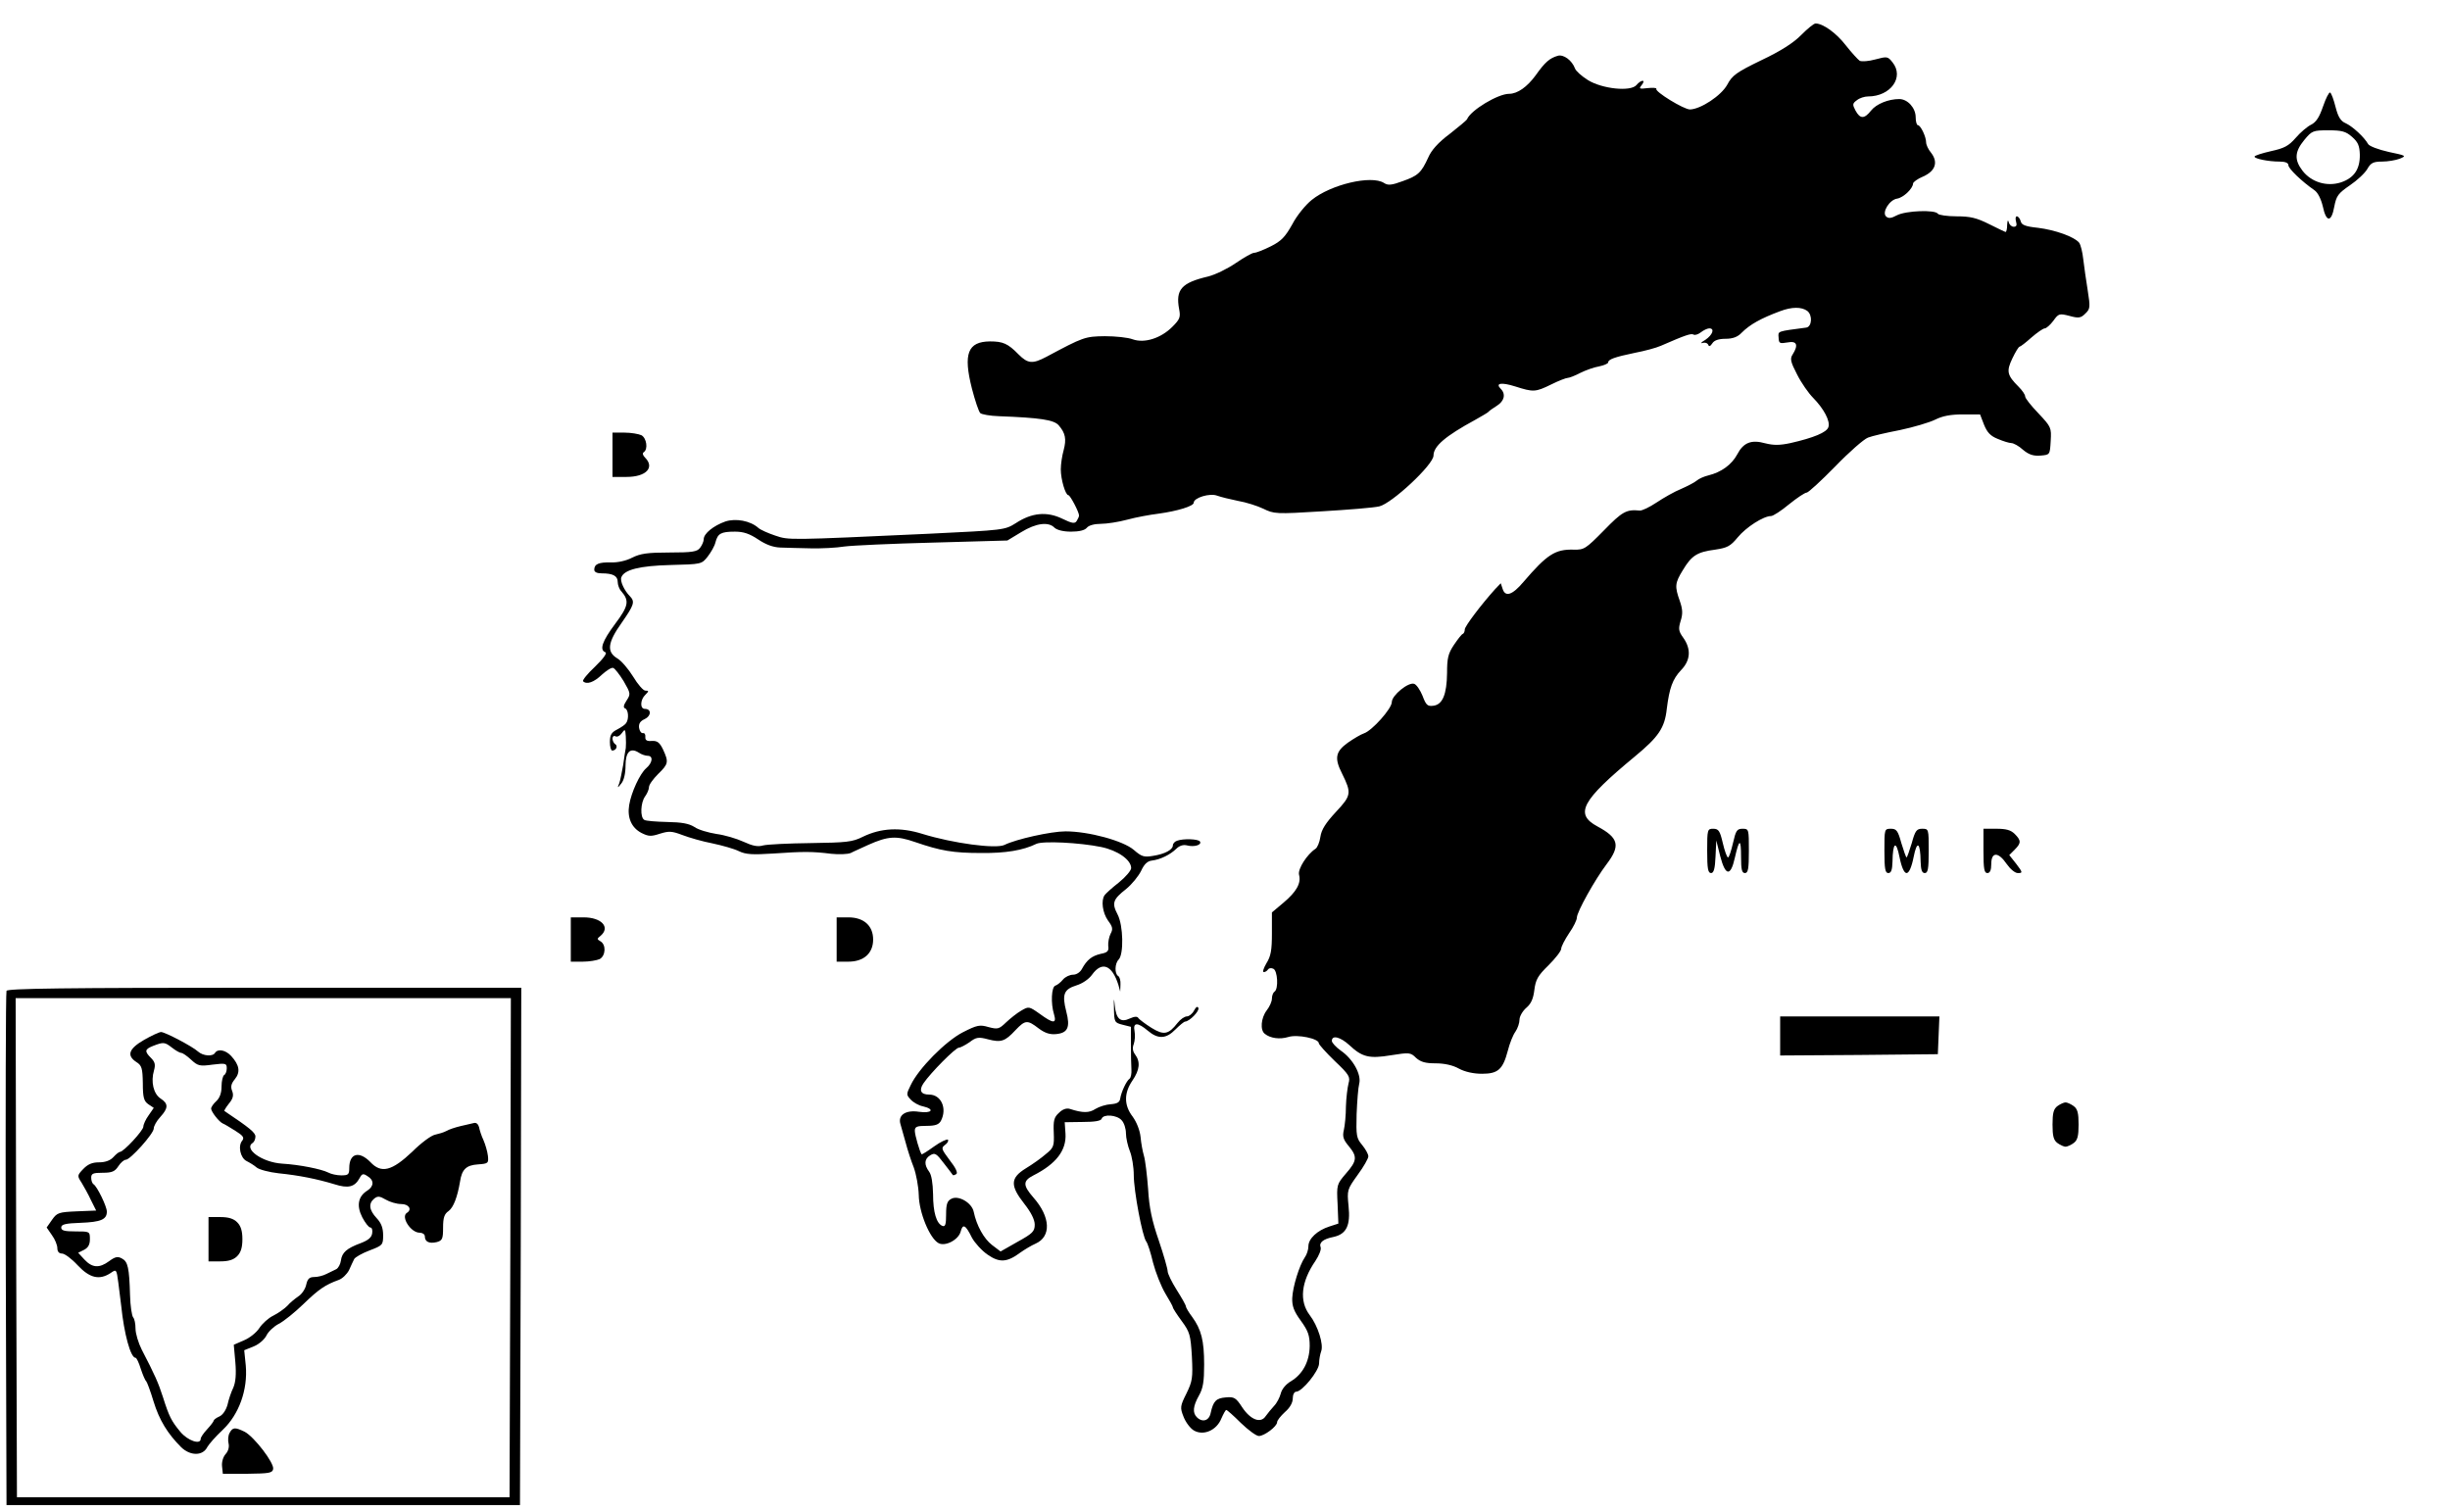 <?xml version="1.0" encoding="UTF-8"?>
<!DOCTYPE svg  PUBLIC '-//W3C//DTD SVG 20010904//EN'  'http://www.w3.org/TR/2001/REC-SVG-20010904/DTD/svg10.dtd'>
<svg width="940pt" height="580pt" version="1.0" viewBox="0 0 940 580" xmlns="http://www.w3.org/2000/svg">
<g transform="translate(0 580) scale(.1 -.1)">
<path d="m6911 5666c-29-30-79-62-153-97-95-46-112-58-131-94-23-42-102-94-143-95-24 0-136 69-129 79 2 4-13 5-33 3-33-4-35-3-23 12 7 9 9 16 3 16-5 0-16-7-23-16-22-27-133-15-187 19-24 15-46 35-49 44-12 32-44 55-66 49-31-9-49-24-85-75-33-45-70-71-102-71-43 0-147-63-161-97-2-5-33-30-67-57-43-32-70-62-82-90-27-59-39-70-98-91-43-16-57-17-72-7-49 31-204-6-277-65-24-19-58-61-75-94-27-48-42-64-82-84-28-14-56-25-64-25s-39-18-70-39c-32-22-79-45-107-52-102-24-125-50-111-125 6-31 3-39-26-68-44-44-107-64-152-48-18 7-66 12-107 12-76-1-82-3-224-79-53-28-71-27-107 9-41 42-60 50-110 50-85-1-103-47-69-181 12-46 26-88 32-94 5-5 38-11 72-12 158-6 211-14 229-35 26-30 30-53 19-95-6-21-11-54-11-74 0-39 18-99 29-99 7 0 41-65 41-78 0-4-4-13-9-21-7-11-17-10-56 9-58 28-116 23-177-17-43-27-45-27-333-41-544-25-538-25-591-7-27 9-56 22-64 29-31 28-87 38-127 25-45-16-83-46-83-68 0-9-7-24-14-33-11-15-30-18-117-18-85 0-112-4-144-20-23-12-56-19-81-18-46 1-64-6-64-28 0-9 10-14 29-14 43 0 61-10 61-33 0-11 6-28 14-36 31-36 28-56-24-125-50-67-61-100-37-109 7-3-8-24-40-55-29-27-49-52-46-56 14-14 42-4 72 25 18 16 37 29 44 26 6-2 24-25 40-51 27-47 27-49 11-74-12-18-13-27-6-30 13-4 16-41 4-57-4-6-19-16-34-24-22-11-28-21-28-48 0-18 4-33 9-33 15 0 23 18 11 25-5 3-10 13-10 21s5 12 11 9c6-4 17 1 24 11 13 18 14 17 16-11 1-16 1-37 0-45-2-8-6-37-10-65-5-27-11-59-15-70-8-20-7-20 8-1 10 12 16 39 16 68 0 53 18 71 51 50 10-7 26-12 34-12 22 0 19-27-6-48-24-21-57-92-65-141s9-87 47-107c28-14 37-14 71-3 35 11 46 10 86-5 26-10 78-25 115-32 38-8 84-21 102-30 27-13 53-14 132-9 116 8 150 8 222-1 29-3 63-2 75 3 11 6 42 19 67 31 76 34 108 36 180 11 99-34 146-42 254-42 93-1 160 10 211 35 25 12 166 5 249-12 63-13 115-49 115-81 0-9-21-34-47-55-27-21-51-43-55-49-14-20-8-67 13-97 18-24 20-33 10-51-6-12-10-33-9-46 3-20-2-26-29-31-34-8-53-23-72-58-7-13-21-22-34-22-12 0-30-8-39-19-8-10-22-21-29-23-15-5-18-68-5-110 11-37-3-36-55 2-41 29-42 29-71 12-16-9-42-30-58-45-27-26-32-27-67-18-34 10-44 8-99-20-66-34-170-139-200-203-17-34-17-37 0-55 10-11 31-23 47-26 47-11 35-28-15-21-52 8-82-13-71-48 3-12 12-43 20-71 7-27 21-70 31-95 9-25 18-72 19-105 1-67 42-167 76-185 26-14 77 13 85 45 8 31 19 25 43-24 11-20 38-50 60-65 46-32 75-30 126 8 17 12 42 27 58 34 61 27 58 102-8 177-41 47-41 64 0 85 87 44 127 96 123 160l-3 44 69 1c46 0 71 4 73 13 7 18 58 14 76-6 10-10 17-33 17-51 0-17 7-48 15-68 8-19 15-61 15-92 0-60 33-236 48-255 5-6 17-42 26-81 10-38 31-91 47-118 16-26 29-50 29-53 0-4 15-27 34-53 31-42 34-53 39-136 4-82 2-95-21-142-24-48-25-54-11-89 8-21 26-45 40-53 37-21 87 1 105 46 8 18 16 33 19 33s28-22 56-50c28-27 59-50 69-50 21 0 70 37 70 53 0 7 14 24 30 39 19 16 30 36 30 52 0 15 6 26 13 26 23 0 87 79 88 108 0 15 4 36 8 47 10 26-12 97-44 139-41 54-33 128 22 208 14 21 23 44 20 52-7 18 9 32 50 40 49 11 65 44 57 119-6 61-5 63 35 119 23 31 41 63 41 71 0 9-11 28-24 44-22 26-23 36-21 118 2 50 6 102 10 117 9 35-24 95-71 127-18 13-34 30-34 37 0 24 33 15 67-16 49-46 76-53 160-39 70 11 75 11 96-10 18-16 36-21 75-21 33 0 66-7 89-20 24-13 57-20 89-20 61 0 80 16 99 88 7 28 20 61 29 73 9 13 16 34 16 47 0 12 12 33 26 45 19 16 27 36 31 69 5 39 13 54 54 94 27 27 49 55 49 64 0 8 14 35 30 59 17 24 30 51 30 60 0 22 70 147 114 205 54 71 47 101-35 145-89 48-61 99 143 268 92 76 115 110 123 183 10 80 22 114 55 149 36 37 39 80 9 123-19 26-20 35-11 65 9 28 8 45-3 77-20 56-19 69 12 119 33 55 54 69 123 78 47 7 59 13 87 47 32 39 99 82 128 82 8 0 39 20 69 45 31 25 61 45 68 45 6 0 55 45 109 100 53 55 110 105 126 111 15 6 71 19 123 29 52 11 113 29 135 40 28 14 59 20 106 20h66l15-39c12-30 25-44 53-55 21-9 44-16 52-16s29-11 45-26c23-19 40-24 67-22 36 3 36 3 39 56 3 51 2 54-47 106-28 29-51 58-51 65s-11 23-25 37c-44 44-48 59-24 109 12 25 24 45 28 45 3 0 24 16 45 35 22 19 45 35 51 35s21 13 33 29c20 28 23 29 62 19 36-10 44-8 61 9 19 18 19 25 9 89-6 38-14 92-17 119-3 28-10 56-16 64-19 23-93 49-158 57-48 5-63 11-66 25-3 11-10 19-15 19s-6-9-3-20c4-14 2-20-9-20-8 0-17 8-19 18-3 10-5 6-6-10 0-16-3-28-6-28-2 0-31 14-63 30-48 24-72 30-125 30-36 0-69 5-72 10-10 16-122 12-157-6-22-12-33-13-42-4-16 16 14 64 43 68 24 4 60 38 61 58 0 5 17 18 39 27 47 21 58 55 30 91-11 13-19 31-19 40 0 21-21 66-32 66-4 0-8 14-8 30 0 36-31 70-63 70-42 0-88-19-108-44-26-33-42-33-60 0-12 23-12 27 6 40 10 8 29 14 42 14 87 0 140 74 94 131-18 23-21 23-66 11-25-7-52-9-60-5-7 5-31 31-53 59-37 48-88 84-116 84-7 0-31-20-55-44zm23-1059c21-16 18-61-4-64-113-15-108-13-106-38 1-23 4-24 34-19 36 7 43-9 20-46-11-16-8-29 17-77 16-32 44-72 62-90 41-42 66-89 58-112-6-20-57-41-145-61-42-9-65-9-97-1-54 15-84 3-108-43-21-39-61-68-110-80-17-4-37-13-45-20s-35-21-60-32c-25-10-67-34-94-52s-56-32-65-31c-51 5-67-4-137-76-70-71-76-75-116-74-71 2-102-18-193-124-43-51-70-59-80-26l-7 21-22-23c-53-59-116-142-116-154 0-7-3-15-7-17-5-1-20-21-35-43-22-33-26-51-26-107-1-82-17-122-53-126-22-3-28 3-41 38-9 22-23 43-32 46-22 8-86-44-86-70 0-25-76-110-107-120-12-4-39-20-62-36-47-34-52-59-22-118 37-75 36-84-23-147-39-42-56-68-60-96-3-21-12-42-19-46-32-21-68-77-63-99 9-33-10-66-60-108l-44-37v-81c0-64-4-87-21-114-11-19-16-34-10-34 5 0 12 4 16 10 3 5 12 7 20 3 17-6 21-78 5-88-5-3-10-15-10-27 0-11-9-31-20-45-22-29-26-76-7-90 21-17 57-22 90-12 35 11 117-6 117-24 0-5 28-36 61-68 56-53 60-61 53-86-4-16-9-55-10-88 0-33-4-74-8-91-6-25-2-37 19-62 33-40 32-56-11-105-35-41-36-43-32-117l3-75-34-11c-47-15-81-47-81-76 0-13-6-32-14-43-21-31-46-112-48-156-1-30 6-50 33-87 28-39 34-56 34-97-1-60-27-108-72-135-19-11-35-30-39-47-4-15-15-37-26-48-10-11-25-29-32-39-19-29-58-14-90 34-24 37-31 41-63 38-37-3-48-14-58-60-6-30-32-37-53-16-17 17-15 42 8 83 16 28 20 54 20 119 0 92-11 135-46 183-13 17-24 36-24 40 0 5-16 33-35 63s-35 63-35 72-15 62-34 118c-26 75-37 126-41 198-4 53-11 111-16 127-5 17-11 49-13 73-3 26-15 56-30 77-34 44-34 91-1 139 28 41 31 72 10 100-9 12-11 25-5 40 4 12 6 34 3 49-7 35 12 35 51 2s70-32 106 5c16 16 33 30 37 30 17 1 55 40 51 52-3 8-9 5-17-10-6-12-19-22-27-22-9 0-25-11-36-25-35-45-53-48-100-19-24 15-46 32-50 37-4 8-15 7-33-1-36-17-53-2-58 51-3 31-4 28-3-12 1-53 2-55 33-63l32-8v-68c0-37 1-80 2-96 1-15-2-31-7-35-12-8-32-51-36-76-2-15-12-20-36-22-18-1-44-9-59-18-24-16-49-16-98 0-13 4-28-1-42-15-19-17-22-30-20-76 2-51 0-58-30-82-17-15-52-40-77-55-60-37-61-66-6-136 26-33 40-61 40-80 0-26-8-34-66-66l-65-37-33 25c-31 24-59 74-70 127-7 35-59 65-86 50-16-8-20-21-20-60 0-38-3-48-14-44-23 9-36 52-36 122-1 43-6 74-15 86-20 27-19 49 4 63 18 11 24 7 52-30 18-23 34-44 35-46 2-1 7 0 13 4 7 4-2 24-25 53-32 43-34 47-18 59 10 7 14 16 11 20-4 3-28-8-53-26s-47-32-48-30c-7 9-26 74-26 90s8 19 45 19c34 0 47 5 55 19 25 48 1 101-45 101-32 0-40 16-22 43 27 40 123 137 136 137 6 0 25 10 41 21 25 19 34 21 71 11 50-13 65-8 105 35 38 40 46 40 89 7 24-18 43-24 66-22 46 4 56 26 40 87-17 66-9 85 39 100 23 7 48 24 60 41 38 53 77 37 101-39l7-26 1 27c1 15-3 30-9 33-14 9-13 48 2 63 20 20 18 131-4 173-23 44-18 58 33 98 22 18 47 49 57 69 12 26 24 38 42 40 32 4 69 22 93 45 12 12 27 17 42 13 27-7 57 2 49 15-6 10-64 12-88 3-9-3-16-11-16-18 0-16-30-33-76-40-35-6-44-3-74 23-41 35-173 71-262 71-55 0-190-30-234-52-33-16-197 6-314 42-86 27-160 23-230-11-40-20-62-22-200-24-85-1-167-5-182-9-21-6-40-2-75 14-26 12-73 26-104 30-31 5-70 16-85 27-21 13-48 18-105 19-42 1-81 4-87 8-17 10-14 67 3 90 8 11 15 27 15 36s16 31 35 50c40 39 41 46 19 94-13 27-22 34-43 33-19-2-26 3-25 15 1 10-3 16-9 15-7-1-13 8-15 20-2 16 4 26 22 34 25 12 26 39 0 39-19 0-18 35 2 54 14 14 14 16 0 16-8 0-29 24-47 54-18 29-45 61-61 70-41 25-37 60 17 136 48 69 52 81 32 102-22 22-39 59-33 73 11 29 70 44 189 47 118 3 119 3 142 32 13 17 27 41 30 55 9 34 21 41 75 41 33 0 56-8 89-30 30-20 57-30 85-31 23-1 75-2 116-3s100 2 130 7c30 4 183 11 340 15l285 8 53 32c57 35 105 41 128 17 10-9 34-15 63-15 31 0 53 5 61 15 7 9 29 15 54 15 22 0 68 7 101 16s87 19 120 23c73 10 135 29 135 42 0 19 62 38 90 27 14-5 50-14 80-20 30-5 74-19 97-30 41-20 48-21 225-10 101 6 200 14 220 19 48 11 208 160 208 195 0 36 46 75 160 137 25 14 47 27 50 30 3 4 17 14 33 24 29 18 35 45 15 65-22 22 2 26 56 9 69-22 77-22 138 8 28 14 57 25 63 25s27 8 48 19c20 10 53 22 72 25 19 4 35 11 35 15 0 12 25 21 102 37 37 7 82 19 100 27 94 41 117 49 126 43 5-3 18 1 28 9s25 15 32 15c22 0 13-25-15-44-16-9-20-15-11-12s19 0 22-7c3-8 8-6 16 6 7 11 24 17 50 17 28 0 47 7 62 23 32 32 73 55 148 83 45 17 82 17 104 1z"/>
<path d="m8913 5392c-14-41-26-60-45-70-15-7-42-30-60-51-27-31-44-40-95-51-35-8-63-17-63-21 0-8 53-19 96-19 22 0 34-5 34-14 0-13 51-62 100-96 13-9 25-33 32-62 13-62 33-62 44-1 8 42 15 51 60 82 28 19 58 47 67 63 13 23 23 28 56 28 22 0 52 5 68 11 27 11 25 12-42 26-40 9-74 22-79 30-15 27-60 68-86 80-19 8-29 23-39 62-7 28-16 53-21 56-4 2-16-21-27-53zm111-117c23-20 29-34 30-68 1-56-22-90-73-107-54-17-113 1-147 45-32 42-30 73 7 118 29 35 33 37 92 37 52 0 67-4 91-25z"/>
<path d="m2350 4055v-85h54c75 0 109 36 71 74-9 9-11 17-5 21 17 11 11 54-9 65-11 5-40 10-65 10h-46v-85z"/>
<path d="m6550 2535c0-68 3-85 15-85 10 0 15 16 17 63l3 62 15-60c20-77 40-79 56-7 17 75 24 76 24 4 0-48 3-62 15-62s15 16 15 85c0 83 0 85-24 85-22 0-26-7-37-55-7-30-15-55-19-55s-13 25-20 55c-11 47-16 55-37 55-22 0-23-3-23-85z"/>
<path d="m7230 2535c0-69 3-85 15-85 11 0 15 12 16 43 1 76 14 84 27 18 8-40 18-61 27-61s19 21 27 61c13 66 26 58 27-18 1-31 5-43 16-43 12 0 15 16 15 85 0 84 0 85-25 85-21 0-27-7-40-55-9-30-18-55-20-55s-11 25-20 55c-13 48-19 55-40 55-25 0-25-1-25-85z"/>
<path d="m7610 2535c0-69 3-85 15-85 10 0 15 11 15 35 0 47 27 47 59 0 14-20 32-35 43-35 19 0 19 2-6 35l-27 34 21 21c25 25 25 35 0 60-15 15-33 20-70 20h-50v-85z"/>
<path d="m2190 2195v-85h46c25 0 54 5 65 10 23 13 25 55 3 68-14 8-14 10 0 21 39 33 4 71-65 71h-49v-85z"/>
<path d="m3210 2195v-85h45c59 0 95 32 95 85s-36 85-95 85h-45v-85z"/>
<path d="m25 1998c-3-7-4-454-3-993l3-980h985 985l3 993 2 992h-985c-779 0-987-3-990-12zm1933-985-3-958h-945-945l-3 958-2 957h950 950l-2-957z"/>
<path d="m553 1810c-59-34-68-60-30-85 21-13 24-24 25-81 0-55 4-69 21-81l21-14-20-29c-11-15-20-35-20-43 0-15-76-97-90-97-4 0-15-9-25-20-12-13-31-20-55-20-26 0-43-7-61-26-23-24-23-26-6-52 9-15 26-45 36-67l20-40-74-3c-69-3-76-5-95-32l-21-30 20-29c12-16 21-39 21-50 0-13 6-21 18-21 10 0 37-20 60-45 46-49 83-58 126-30 23 16 23 15 30-37 4-29 9-69 11-88 11-108 36-200 55-200 4 0 13-19 20-42 8-24 17-45 21-48 3-3 16-37 28-77 22-72 54-124 106-176 35-34 83-34 100 0 6 11 33 42 60 67 62 59 96 153 88 246l-6 59 37 15c20 8 41 27 48 41 7 15 28 35 47 45 20 10 63 45 96 77 59 57 83 73 135 92 14 5 31 22 39 37 7 16 16 35 20 43 4 7 30 22 59 33 50 19 52 21 52 58 0 28-7 47-25 66-29 31-32 56-9 75 13 10 20 10 44-4 15-9 42-17 59-17 30 0 43-21 22-34-24-15 15-76 49-76 11 0 20-6 20-14 0-21 17-29 46-22 21 6 24 12 24 56 0 38 5 52 21 63 19 14 34 54 44 113 7 47 24 63 68 66 40 3 42 4 39 33-2 17-10 44-17 60-8 17-15 39-17 50-3 11-10 18-19 16-8-2-31-7-52-12s-45-13-55-19c-9-5-29-11-43-14-15-3-54-32-87-65-78-74-119-85-161-40-43 44-81 34-81-23 0-25-4-28-31-28-17 0-39 5-50 11-26 13-109 30-177 34-76 5-149 57-112 80 5 3 10 14 10 24 0 15-22 33-119 98-2 1 6 14 17 28 16 19 19 32 13 48-7 17-4 29 10 46 22 27 18 54-14 89-21 23-51 29-62 12-9-15-46-12-65 5-22 20-127 75-142 75-7 0-37-14-65-30zm107-30c14-11 30-20 35-20 6 0 23-12 38-26 26-24 33-26 83-19 50 6 54 5 54-14 0-11-4-23-10-26-5-3-10-23-10-44 0-25-7-44-20-56-11-10-20-23-20-29 1-13 31-51 45-57 6-2 27-15 48-28 29-18 35-26 27-37-18-20-8-67 16-79 12-6 30-17 39-25 10-8 48-18 84-22 79-8 148-22 214-42 53-17 78-11 97 24 9 17 14 18 30 7 26-15 25-39 0-55-36-22-43-58-20-103 11-21 25-39 31-39s9-10 7-22c-2-16-15-27-44-38-54-20-72-36-76-67-2-14-10-29-18-33s-25-12-37-18c-13-7-34-12-47-12-19 0-26-7-31-29-3-16-17-37-30-45-13-9-33-25-43-37-11-11-35-28-53-37-19-9-43-31-54-48s-37-38-59-47l-39-17 6-67c4-47 1-77-8-98-8-16-18-46-22-65-6-21-18-39-31-45-12-5-22-13-22-16s-11-18-25-33-25-31-25-37c0-24-50-7-78 27-34 41-43 58-67 134-17 53-31 85-81 181-13 26-24 62-24 81s-4 38-9 43c-5 6-11 44-12 85-3 105-8 129-31 141-16 9-26 7-49-10-38-28-65-26-95 6l-24 26 22 11c16 8 23 20 23 41 0 30-1 30-55 30-42 0-55 3-55 15s16 16 75 18c78 3 100 13 100 43 0 20-37 96-51 105-5 3-9 14-9 25 0 16 7 19 44 19 36 0 47 5 60 25 9 14 22 25 29 25 17 0 107 100 107 120 0 9 11 29 25 44 31 34 32 51 1 71-27 18-38 64-25 108 6 22 4 32-12 48-25 25-24 33 9 46 39 15 44 15 72-7z"/>
<path d="m800 1045v-85h45c32 0 51 6 65 20s20 33 20 65-6 51-20 65-33 20-65 20h-45v-85z"/>
<path d="m881 302c-6-10-7-29-4-41 3-13-1-29-11-40s-16-31-14-48l3-28h95c83 1 95 3 98 18 5 23-73 124-109 143-37 18-46 18-58-4z"/>
<path d="m6830 1825v-75l303 2 302 3 3 73 3 72h-306-305v-75z"/>
<path d="m7894 1556c-15-11-19-27-19-71s4-60 19-71c11-8 25-14 31-14s20 6 31 14c15 11 19 27 19 71s-4 60-19 71c-11 8-25 14-31 14s-20-6-31-14z"/>
</g>
</svg>

